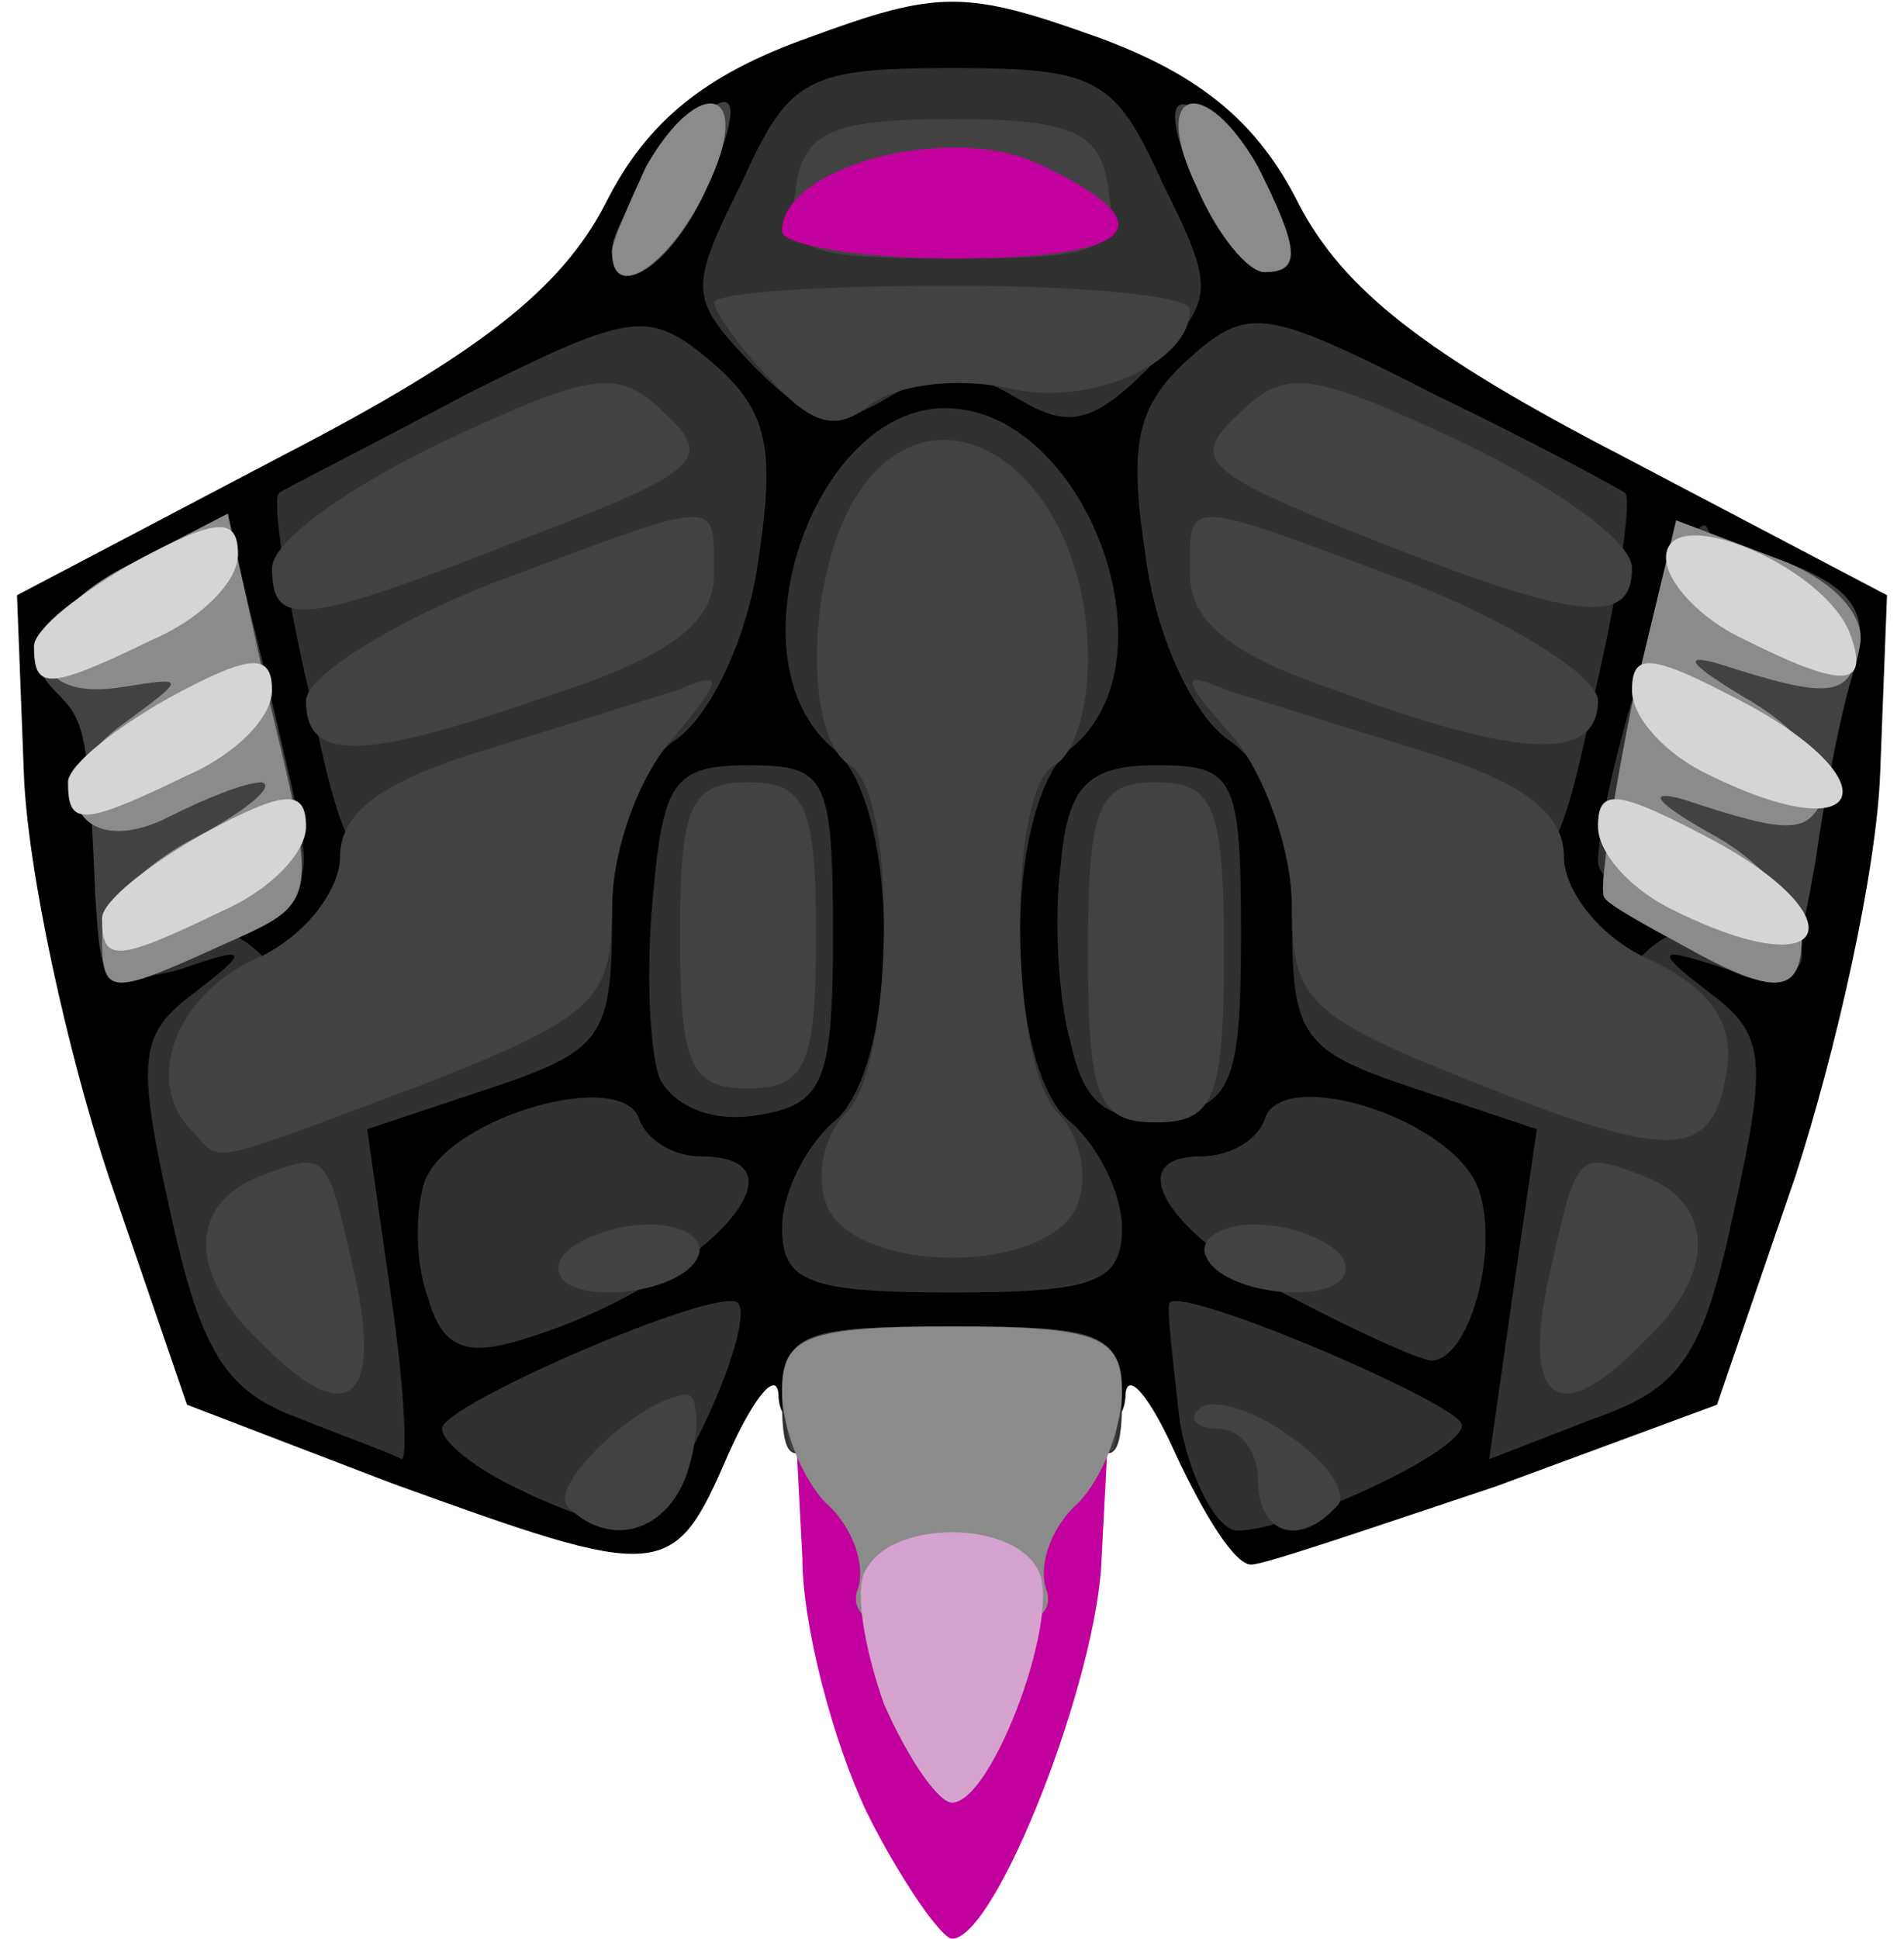 <svg version="1.0" width="56px" height="57px" viewBox="0 0 56 57" xmlns="http://www.w3.org/2000/svg">
    <defs>
        <style type="text/css"><![CDATA[
      .custom-primary-color {
        fill:#c2009e;
      }
      .custom-secondary-color {
        fill:#d5a3cd;
      }
    ]]></style>
    </defs>

    <g fill="#000000">
        <path d="M11.5 43.6 l-6 -2.3 -2.3 -6.7 c-1.2 -3.6 -2.4 -9 -2.5 -11.9 l-0.2 -5.2 7.8 -4.1 c5.8 -3 8.2 -4.9 9.5 -7.4 1.2 -2.4 2.9 -3.8 6 -4.9 3.8 -1.4 4.6 -1.4 8.5 0 3 1.1 4.7 2.5 5.9 4.9 1.3 2.5 3.7 4.4 9.5 7.4 l7.8 4.1 -0.2 5.2 c-0.1 2.9 -1.3 8.2 -2.5 11.9 l-2.3 6.7 -6.5 2.4 c-3.6 1.2 -6.8 2.3 -7.2 2.3 -0.5 0 -1.4 -1.5 -2.2 -3.2 -0.8 -1.8 -1.5 -2.6 -1.5 -1.7 -0.1 1.1 -1.3 1.5 -5.1 1.5 -3.8 0 -5 -0.4 -5.1 -1.5 0 -0.9 -0.7 -0.1 -1.5 1.7 -1.6 3.7 -1.9 3.7 -9.9 0.8z m3.5 -19.6 c0 -2.9 0.5 -4.3 2 -5.2 1.1 -0.7 2 -2.1 2 -3 0 -2.2 -0.3 -2.2 -4.1 -0.2 -2 1 -2.9 2 -2.5 3 0.3 0.9 0.6 3.3 0.6 5.5 0 2.1 0.5 3.9 1 3.9 0.6 0 1 -1.8 1 -4z m28 0.1 c0 -2.2 0.3 -4.6 0.6 -5.5 0.4 -1 -0.5 -2 -2.5 -3 -3.8 -2 -4.1 -2 -4.1 0.2 0 0.9 0.9 2.3 2 3 1.5 0.9 2 2.3 2 5.2 0 2.2 0.5 4 1 4 0.6 0 1 -1.8 1 -3.9z m-12.6 -17.6 c-0.4 -0.8 -1.4 -1.5 -2.4 -1.5 -1 0 -2 0.7 -2.4 1.5 -0.4 1.1 0.2 1.5 2.4 1.5 2.2 0 2.8 -0.4 2.4 -1.5z"/>
    </g>
    <g fill="#313131">
        <path d="M15.3 43.8 c-1.3 -0.6 -2.3 -1.4 -2.3 -1.8 0 -0.7 8.1 -4.2 8.7 -3.7 0.6 0.7 -2.2 6.7 -3.2 6.6 -0.5 0 -2 -0.5 -3.2 -1.1z"/>
        <path d="M34.7 41.8 c-0.2 -1.8 -0.4 -3.4 -0.3 -3.5 0.4 -0.5 8.6 3 8.6 3.6 0 0.8 -5 3.1 -6.6 3.1 -0.6 0 -1.4 -1.5 -1.7 -3.2z"/>
        <path d="M8.8 41.7 c-2.2 -0.8 -2.9 -2 -3.8 -6.1 -1 -4.5 -0.9 -5.2 0.7 -6.4 1.7 -1.3 1.6 -1.4 -0.4 -0.7 -1.4 0.4 -2.3 0.2 -2.3 -0.4 0 -1.4 3.3 -1.4 4.6 -0.1 0.7 0.7 2.3 0.6 5 -0.4 l3.9 -1.5 -3.1 0 c-2.9 -0.1 -3.2 -0.4 -4.3 -5.7 -0.7 -3 -1.1 -5.7 -0.9 -5.9 0.1 -0.1 2.7 -1.4 5.5 -2.9 5 -2.5 5.4 -2.5 7.3 -0.9 1.6 1.4 1.8 2.5 1.3 5.8 -0.3 2.2 -1.4 4.6 -2.5 5.3 -1.2 0.9 -1.8 2.6 -1.8 5.2 0 3.5 -0.3 3.9 -3.6 5 l-3.6 1.2 0.7 4.9 c0.4 2.7 0.5 4.9 0.3 4.8 -0.1 -0.1 -1.5 -0.6 -3 -1.2z"/>
        <path d="M23 41.2 c0 -2 0.5 -2.2 5 -2.2 4.5 0 5 0.2 5 2.2 0 1.7 -0.3 1.9 -1.2 1 -0.7 -0.7 -2.4 -1.2 -3.8 -1.2 -1.4 0 -3.1 0.5 -3.8 1.2 -0.9 0.9 -1.2 0.7 -1.2 -1z"/>
        <path d="M44.5 38 l0.7 -4.8 -3.6 -1.2 c-3.3 -1.1 -3.6 -1.5 -3.6 -5 0 -2.6 -0.6 -4.3 -1.8 -5.2 -1.1 -0.7 -2.2 -3.1 -2.5 -5.4 -0.5 -3.3 -0.3 -4.4 1.2 -5.8 1.8 -1.6 2.2 -1.6 7.3 1 2.9 1.4 5.5 2.8 5.6 2.9 0.2 0.2 -0.2 2.9 -0.9 5.9 -1.1 5.3 -1.4 5.6 -4.3 5.7 l-3.1 0 3.9 1.5 c2.7 1 4.3 1.1 5 0.4 1.3 -1.3 4.6 -1.3 4.6 0.1 0 0.6 -0.9 0.8 -2.2 0.4 -2.1 -0.7 -2.2 -0.6 -0.5 0.7 1.6 1.2 1.7 1.9 0.7 6.4 -0.9 4.2 -1.5 5.2 -4.1 6.1 l-3.1 1.2 0.7 -4.9z"/>
        <path d="M12.6 38.2 c-0.4 -1.1 -0.4 -2.6 -0.1 -3.5 0.8 -1.9 5.8 -3.3 6.3 -1.8 0.2 0.6 1 1.1 1.8 1.1 3.6 0 -0.2 3.9 -5.3 5.4 -1.6 0.5 -2.3 0.2 -2.7 -1.2z"/>
        <path d="M38.1 38.2 c-3.7 -1.8 -5.2 -4.2 -2.8 -4.2 0.9 0 1.7 -0.5 1.9 -1.1 0.5 -1.6 5.6 0 6.3 2.1 0.6 1.8 -0.3 5 -1.4 5 -0.3 0 -2.1 -0.8 -4 -1.8z"/>
        <path d="M23 36.1 c0 -1 0.7 -2.4 1.5 -3.1 0.9 -0.7 1.5 -2.9 1.5 -5.5 0 -2.6 -0.6 -4.8 -1.5 -5.5 -3.1 -2.6 -0.6 -10 3.3 -10 4.1 0 6.9 7.4 3.7 10 -0.9 0.7 -1.5 2.9 -1.5 5.5 0 2.6 0.6 4.8 1.5 5.5 0.8 0.7 1.5 2.1 1.5 3.1 0 1.6 -0.8 1.9 -5 1.9 -4.2 0 -5 -0.3 -5 -1.9z"/>
        <path d="M19.4 31.7 c-0.3 -0.8 -0.4 -3.2 -0.2 -5.3 0.3 -3.4 0.6 -3.9 2.8 -3.9 2.3 0 2.5 0.3 2.5 5 0 4.4 -0.3 5 -2.3 5.3 -1.3 0.2 -2.4 -0.3 -2.8 -1.1z"/>
        <path d="M31.5 30.7 c-0.4 -1.4 -0.5 -3.8 -0.3 -5.3 0.2 -2.3 0.8 -2.9 2.8 -2.9 2.3 0 2.5 0.3 2.5 5 0 4.4 -0.3 5 -2.2 5.3 -1.7 0.2 -2.4 -0.3 -2.8 -2.1z"/>
        <path d="M6.3 21.3 c-1.5 -6.5 -0.2 -8 1.4 -1.8 1.5 6 1.6 6.5 0.5 6.5 -0.5 0 -1.4 -2.1 -1.9 -4.7z"/>
        <path d="M47 25.3 c0.1 -2.6 2.7 -10.6 3.2 -9.8 0.8 1.3 -1.3 10.5 -2.4 10.5 -0.4 0 -0.8 -0.3 -0.8 -0.7z"/>
        <path d="M22.2 10.8 c-1.9 -2 -2 -2.2 -0.4 -5.4 1.4 -3.1 1.9 -3.4 6.2 -3.4 4.3 0 4.8 0.3 6.2 3.4 1.6 3.2 1.5 3.4 -0.4 5.4 -1.7 1.7 -2.4 1.8 -3.9 0.9 -1.5 -0.9 -2.3 -0.9 -3.8 0 -1.5 0.9 -2.2 0.8 -3.9 -0.9z"/>
    </g>
    <g fill="#424242">
        <path d="M16.7 44.3 c-0.6 -0.6 2.1 -3.2 3.5 -3.3 0.3 0 0.4 0.9 0.1 2 -0.5 2 -2.3 2.6 -3.6 1.3z"/>
        <path d="M37 43.5 c0 -0.8 -0.5 -1.5 -1.2 -1.5 -0.6 0 -0.9 -0.3 -0.5 -0.6 0.3 -0.3 1.5 0 2.6 0.8 1.2 0.8 1.8 1.8 1.4 2.1 -1.1 1.2 -2.3 0.8 -2.3 -0.8z"/>
        <path d="M23.1 41.3 c-0.1 -2.1 0.3 -2.3 4.9 -2.3 4.6 0 5 0.2 4.9 2.3 -0.1 1.6 -0.2 1.8 -0.6 0.5 -0.3 -1.3 -1.5 -1.8 -4.3 -1.8 -2.8 0 -4 0.5 -4.3 1.8 -0.4 1.3 -0.5 1.1 -0.6 -0.5z"/>
        <path d="M7.6 39.4 c-2.1 -2 -2 -4 0 -4.8 2.1 -0.8 2 -0.8 2.9 3.2 0.7 3.5 -0.4 4.2 -2.9 1.6z"/>
        <path d="M45.5 37.8 c0.9 -4 0.8 -4 2.9 -3.2 2 0.8 2.1 2.8 0 4.8 -2.5 2.6 -3.6 1.9 -2.9 -1.6z"/>
        <path d="M16.5 37 c0.3 -0.5 1.5 -1 2.6 -1 1.1 0 1.7 0.5 1.4 1 -0.3 0.6 -1.5 1 -2.6 1 -1.1 0 -1.7 -0.4 -1.4 -1z"/>
        <path d="M35.5 37 c-0.3 -0.5 0.3 -1 1.4 -1 1.1 0 2.3 0.5 2.6 1 0.3 0.6 -0.3 1 -1.4 1 -1.1 0 -2.3 -0.4 -2.6 -1z"/>
        <path d="M24.3 35.4 c-0.3 -0.8 -0.1 -2 0.6 -2.7 1.4 -1.4 1.5 -9.4 0.1 -10.2 -1.3 -0.8 -1.3 -5.1 0 -7.6 2.3 -4.2 7 -1.2 7 4.5 0 1.4 -0.4 2.8 -1 3.1 -1.4 0.8 -1.3 8.8 0.1 10.2 0.7 0.7 0.9 1.9 0.6 2.7 -0.8 2.1 -6.6 2.1 -7.4 0z"/>
        <path d="M5.7 33.3 c-1.5 -1.4 -0.6 -4 1.8 -5.1 1.4 -0.6 2.5 -2 2.5 -3 0 -1.3 1.2 -2.2 4.1 -3.1 2.3 -0.7 4.8 -1.5 5.8 -1.8 1.4 -0.6 1.4 -0.4 -0.1 1.4 -1 1.1 -1.8 3.3 -1.8 5 0 2.7 -0.5 3.2 -5.6 5.2 -6.4 2.4 -5.9 2.3 -6.7 1.4z"/>
        <path d="M43.3 31.8 c-4.8 -1.9 -5.3 -2.4 -5.3 -5.1 0 -1.7 -0.8 -3.9 -1.7 -5 -1.6 -1.8 -1.6 -2 -0.2 -1.4 1 0.3 3.5 1.1 5.8 1.8 2.9 0.9 4.1 1.8 4.1 3.1 0 1 1.1 2.4 2.5 3 1.7 0.8 2.5 1.8 2.3 3.2 -0.4 2.7 -1.5 2.8 -7.5 0.4z"/>
        <path d="M32 28 c0 -4.3 0.3 -5 2 -5 1.7 0 2 0.7 2 5 0 4.3 -0.3 5 -2 5 -1.7 0 -2 -0.7 -2 -5z"/>
        <path d="M20 27.5 c0 -3.8 0.3 -4.5 2 -4.5 1.7 0 2 0.7 2 4.5 0 3.8 -0.3 4.5 -2 4.5 -1.7 0 -2 -0.7 -2 -4.5z"/>
        <path d="M2.8 26.3 c-0.2 -4.7 -0.3 -5.1 -1.1 -5.9 -1.3 -1.3 -0.8 -2.2 2.2 -3.7 l2.8 -1.4 1.2 4.9 c1.5 6.5 1.5 6.3 -1.4 7.6 -3.5 1.6 -3.5 1.6 -3.7 -1.5z"/>
        <path d="M49.5 27.8 c-1.1 -0.6 -2.2 -1.2 -2.3 -1.4 -0.2 -0.1 0.2 -2.7 0.8 -5.7 l1.3 -5.4 2.9 1.1 c2.2 0.8 2.8 1.5 2.4 3.1 -0.4 1.1 -0.9 3.7 -1.2 5.8 -0.7 4 -0.9 4.2 -3.9 2.5z"/>
        <path d="M9 20.6 c0 -0.7 2.5 -2.3 5.6 -3.5 6.7 -2.5 6.4 -2.5 6.4 -0.2 0 1.4 -1.3 2.4 -4.7 3.5 -5.7 2 -7.3 2 -7.3 0.2z"/>
        <path d="M39.3 20.3 c-3 -1 -4.3 -2 -4.3 -3.4 0 -2.3 -0.3 -2.3 6.4 0.2 3.1 1.2 5.6 2.8 5.6 3.5 0 1.8 -2.3 1.7 -7.7 -0.3z"/>
        <path d="M8 16.7 c0 -0.8 2.3 -2.4 5 -3.7 4.5 -2.1 5.2 -2.2 6.6 -0.8 1.4 1.3 0.9 1.7 -4.1 3.6 -6.6 2.6 -7.5 2.7 -7.5 0.9z"/>
        <path d="M40.2 15.8 c-4.8 -1.9 -5.2 -2.3 -3.8 -3.6 1.4 -1.4 2.1 -1.3 6.6 0.8 2.7 1.3 5 2.9 5 3.7 0 1.7 -1.5 1.6 -7.8 -0.9z"/>
        <path d="M22.7 11.2 c-1 -1 -1.7 -2.1 -1.7 -2.3 0 -0.3 3.2 -0.5 7 -0.5 3.9 0 7 0.3 7 0.7 0 1.6 -3 2.9 -5.4 2.3 -1.5 -0.3 -3.2 -0.1 -4 0.5 -1 0.8 -1.7 0.6 -2.9 -0.7z"/>
        <path d="M18 7.3 c0.1 -1.1 2.6 -4.3 3.3 -4.3 0.4 0 0.1 1.1 -0.5 2.5 -1 2.3 -2.8 3.5 -2.8 1.8z"/>
        <path d="M23.4 5.6 c0.2 -1.7 1 -2.1 4.6 -2.1 3.6 0 4.4 0.4 4.6 2.1 0.3 1.8 -0.2 2 -4.6 2 -4.4 0 -4.9 -0.2 -4.6 -2z"/>
        <path d="M35.2 5.5 c-1.3 -2.9 -0.5 -3.3 1.4 -0.7 1.5 2 1.8 3.2 0.6 3.2 -0.5 0 -1.4 -1.1 -2 -2.5z"/>
    </g>
    <g fill="#0395a4" class="custom-primary-color">
        <path d="M23 6.8 c0 -1.9 4.9 -3.2 7.5 -2 3.9 1.8 3 2.8 -2.5 2.8 -2.7 0 -5 -0.4 -5 -0.8z"/>
        <path d="M25.5 53.3 c-1 -2.1 -1.9 -5.5 -1.9 -7.5 l-0.2 -3.8 4.6 0 4.6 0 -0.2 3.8 c-0.1 3.5 -3.1 11.2 -4.4 11.2 -0.3 0 -1.5 -1.7 -2.5 -3.7z"/>
    </g>
    <g fill="#8b8b8b">
        <path d="M25.2 46.8 c0.3 -0.7 -0.1 -1.9 -0.9 -2.6 -0.7 -0.7 -1.3 -2.2 -1.3 -3.3 0 -1.6 0.7 -1.9 5 -1.9 4.3 0 5 0.3 5 1.9 0 1.1 -0.6 2.6 -1.3 3.3 -0.8 0.7 -1.2 1.9 -0.9 2.6 0.2 0.8 -0.7 1.2 -2.8 1.2 -2.1 0 -3 -0.4 -2.8 -1.2z"/>
        <path d="M3 27.5 c0 -0.8 1.2 -2.1 2.8 -2.9 1.5 -0.8 2.3 -1.5 1.9 -1.6 -0.5 0 -1.7 0.5 -2.7 1 -2.7 1.4 -3.9 -0.9 -1.4 -2.7 1.9 -1.4 1.9 -1.4 0 -1.1 -3.1 0.5 -3 -2 0.2 -3.6 l2.9 -1.5 1.1 5 c1.6 6.6 1.6 6.4 -1.3 7.7 -3.3 1.5 -3.5 1.5 -3.5 -0.3z"/>
        <path d="M49.5 27.8 c-1.1 -0.6 -2.2 -1.2 -2.3 -1.4 -0.2 -0.1 0.2 -2.7 0.8 -5.7 l1.3 -5.4 2.9 1.1 c1.7 0.6 2.7 1.7 2.5 2.6 -0.3 1.5 -0.8 1.6 -4.2 0.5 -1.1 -0.3 -0.7 0.1 0.8 1 1.6 0.9 2.6 2.2 2.4 2.8 -0.5 1.2 -0.9 1.3 -4.2 0.2 -1.1 -0.3 -0.8 0.1 0.8 1 1.5 0.8 2.7 2.2 2.7 3 0 1.8 -0.8 1.8 -3.5 0.3z"/>
        <path d="M18 7.4 c0 -0.3 0.5 -1.4 1 -2.5 1.6 -2.8 3.2 -2.3 1.8 0.6 -1 2.2 -2.8 3.5 -2.8 1.9z"/>
        <path d="M35.2 5.5 c-1.4 -2.9 0.2 -3.4 1.8 -0.6 1.2 2.4 1.3 3.1 0.2 3.1 -0.5 0 -1.4 -1.1 -2 -2.5z"/>
    </g>
    <g fill="#d5a3cd" class="custom-secondary-color">
        <path d="M26 50.1 c-0.6 -1.7 -0.9 -3.5 -0.5 -4 0.8 -1.4 4.2 -1.4 5 0 0.8 1.2 -1.3 6.9 -2.5 6.9 -0.4 0 -1.3 -1.3 -2 -2.9z"/>
    </g>
    <g fill="#d5d5d5">
        <path d="M3 27 c0 -0.5 1.4 -1.6 3 -2.5 2.4 -1.3 3 -1.3 3 -0.2 0 0.8 -1.1 1.9 -2.5 2.5 -3.1 1.5 -3.5 1.5 -3.5 0.2z"/>
        <path d="M49.3 26.8 c-1.3 -0.6 -2.3 -1.7 -2.3 -2.5 0 -1.1 0.5 -1.1 3 0.2 4.7 2.4 4 4.6 -0.7 2.3z"/>
        <path d="M2 23 c0 -0.5 1.4 -1.6 3 -2.5 2.4 -1.3 3 -1.3 3 -0.2 0 0.8 -1.1 1.9 -2.5 2.5 -3.1 1.5 -3.5 1.5 -3.5 0.2z"/>
        <path d="M50.3 22.8 c-1.3 -0.6 -2.3 -1.7 -2.3 -2.5 0 -1.1 0.5 -1.1 3 0.2 4.7 2.4 4 4.6 -0.7 2.3z"/>
        <path d="M1 19 c0 -0.5 1.4 -1.6 3 -2.5 2.4 -1.3 3 -1.3 3 -0.2 0 0.8 -1.1 1.9 -2.5 2.5 -3.1 1.5 -3.5 1.5 -3.5 0.2z"/>
        <path d="M51.3 18.8 c-1.3 -0.6 -2.3 -1.7 -2.3 -2.4 0 -1.7 4.6 0.2 5.4 2.2 0.6 1.6 -0.1 1.7 -3.1 0.2z"/>
    </g>
</svg>

